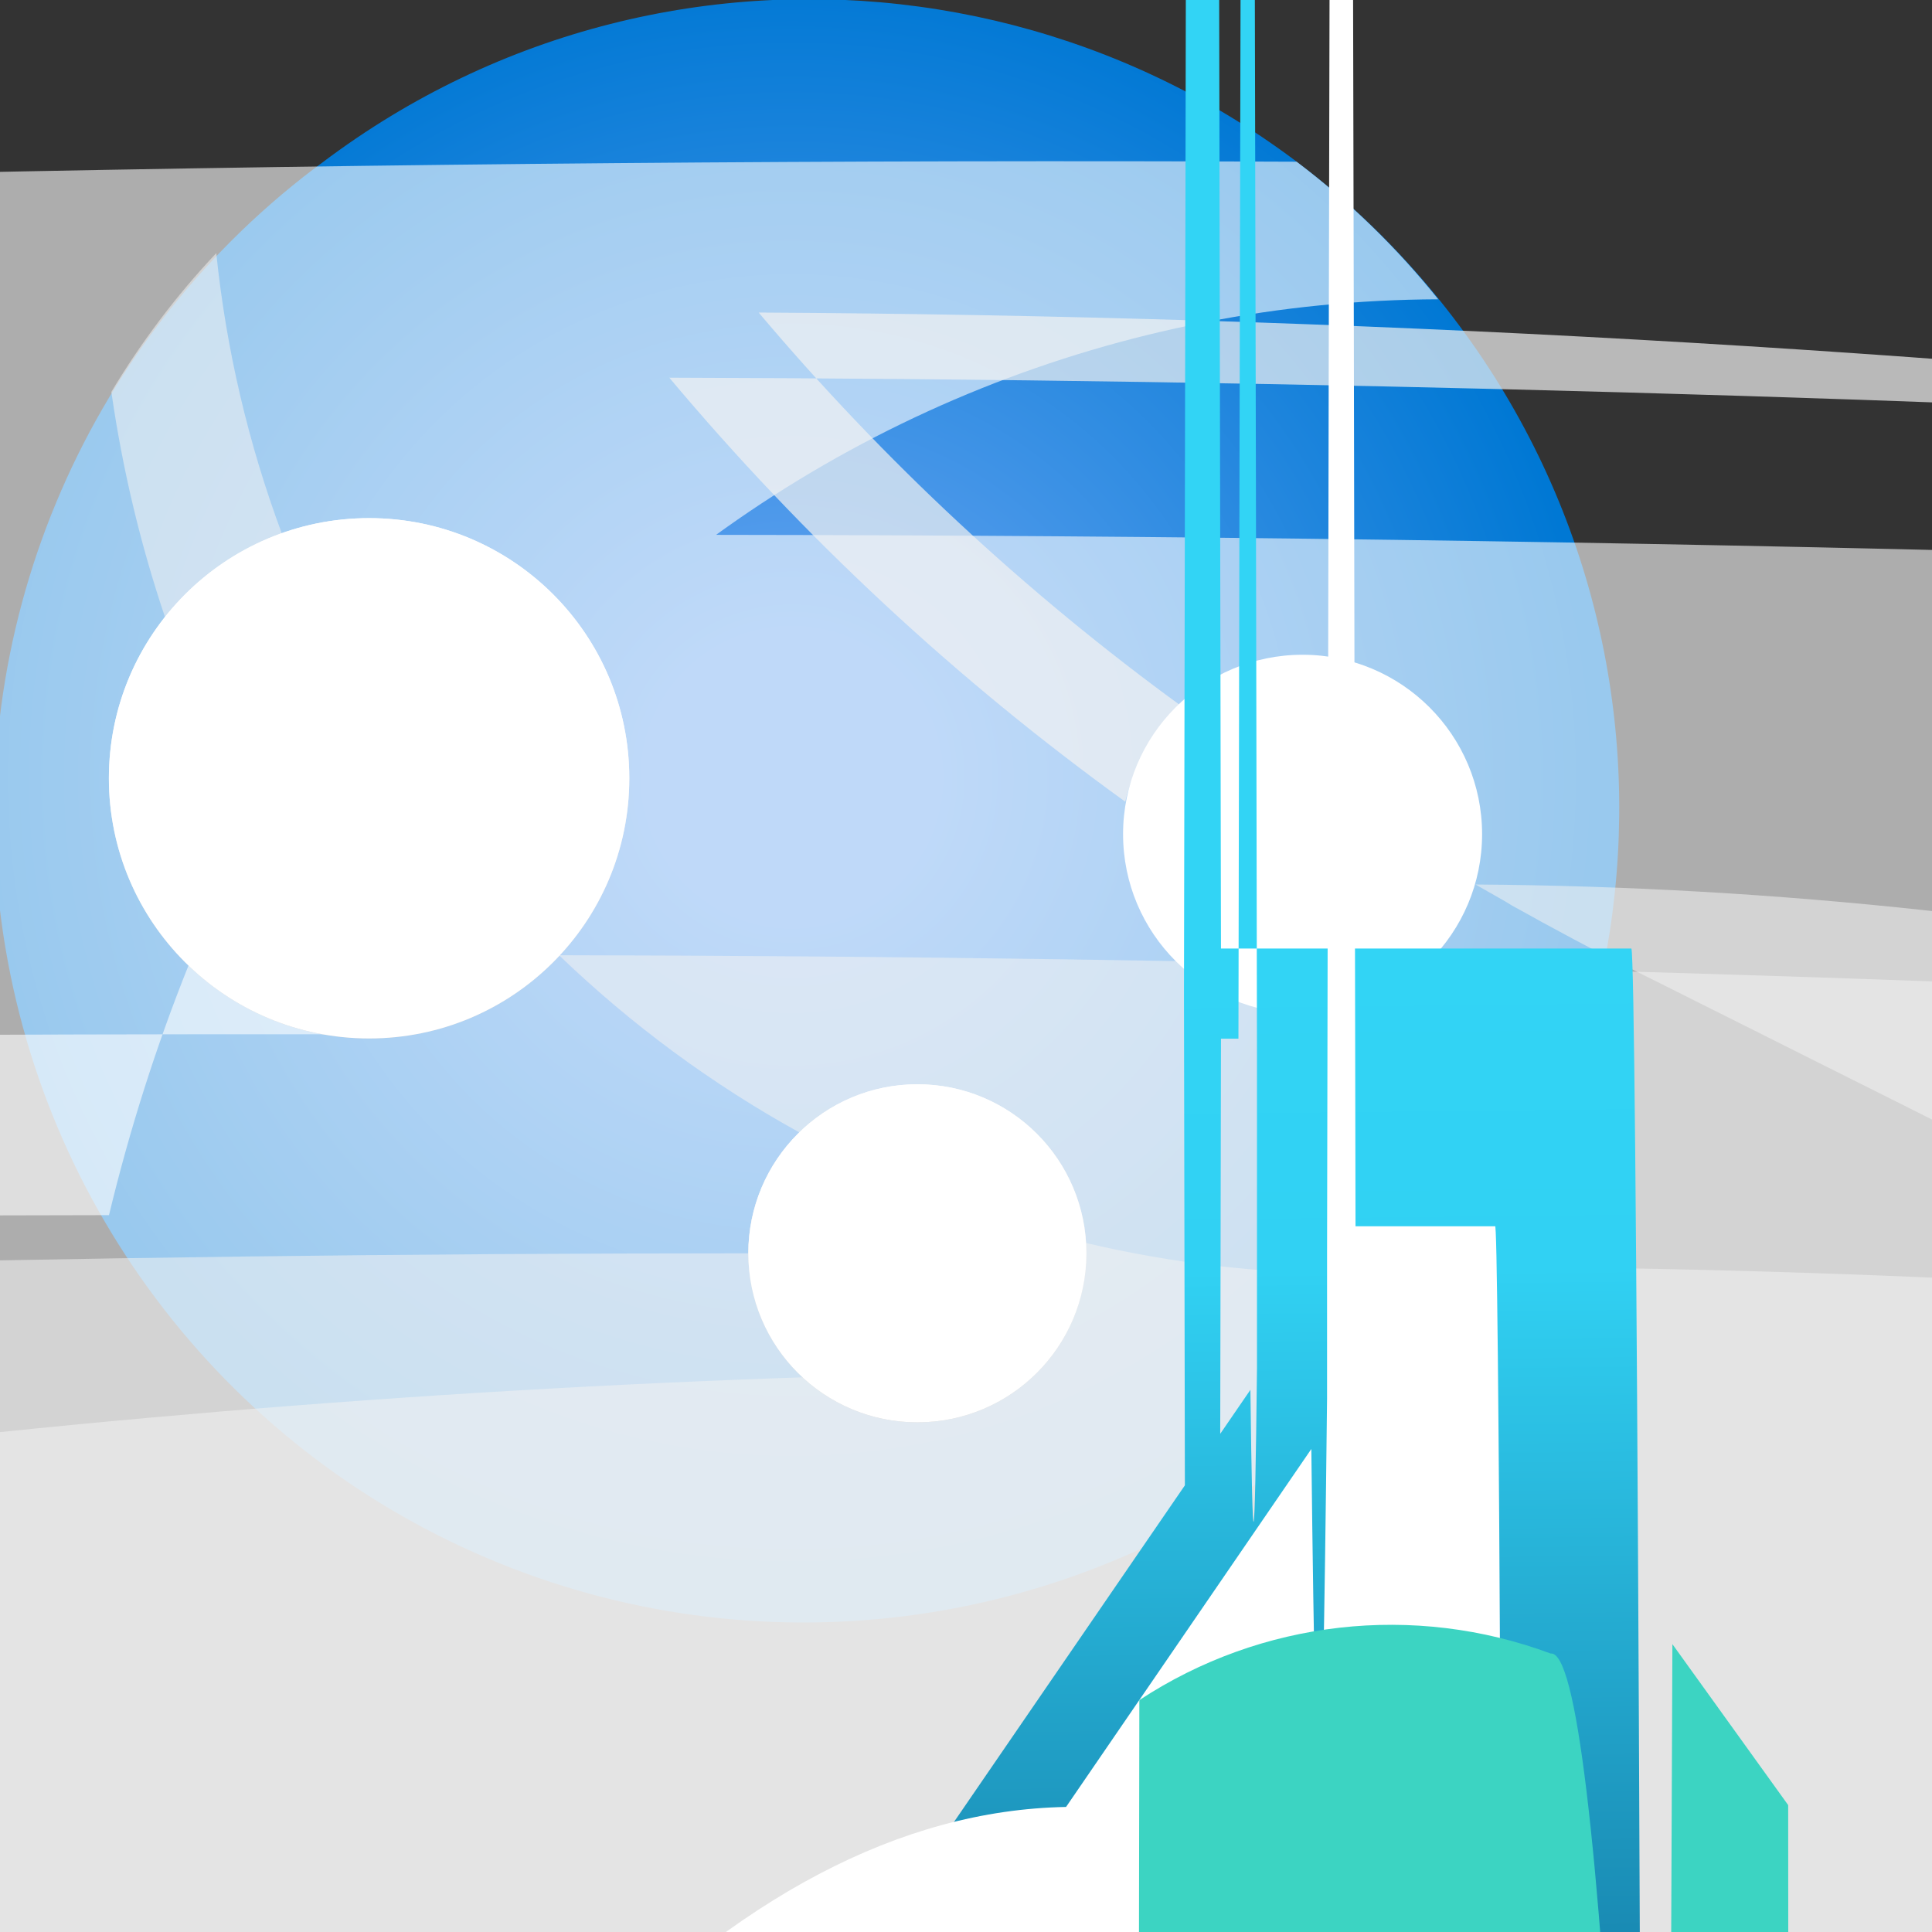 <?xml version="1.0" encoding="UTF-8"?>
<svg xmlns="http://www.w3.org/2000/svg" xmlns:xlink="http://www.w3.org/1999/xlink" width="70pt" height="70pt" viewBox="0 0 70 70" version="1.1">
<rect x="0" y="0" width="70" height="70" fill="#333333" stroke="none"/>
<defs>
<radialGradient id="radial0" gradientUnits="userSpaceOnUse" cx="1848.536" cy="3347.483" fx="1848.536" fy="3347.483" r="50.267" gradientTransform="matrix(0.583,0,0,0.583,-1048.997,-1923.409)">
<stop offset="0.183" style="stop-color:rgb(36.863%,62.745%,93.725%);stop-opacity:1;"/>
<stop offset="1" style="stop-color:rgb(0%,47.059%,83.137%);stop-opacity:1;"/>
</radialGradient>
<linearGradient id="linear0" gradientUnits="userSpaceOnUse" x1="3.459" y1="9.738" x2="3.431" y2="6.226" gradientTransform="matrix(3.889,0,0,3.889,0,0)">
<stop offset="0" style="stop-color:rgb(80%,80%,80%);stop-opacity:1;"/>
<stop offset="0.123" style="stop-color:rgb(84.314%,84.314%,84.314%);stop-opacity:1;"/>
<stop offset="1" style="stop-color:rgb(98.824%,98.824%,98.824%);stop-opacity:1;"/>
</linearGradient>
<linearGradient id="linear1" gradientUnits="userSpaceOnUse" x1="8.547" y1="13.251" x2="8.547" y2="10.102" gradientTransform="matrix(3.889,0,0,3.889,0,0)">
<stop offset="0" style="stop-color:rgb(80%,80%,80%);stop-opacity:1;"/>
<stop offset="0.123" style="stop-color:rgb(84.314%,84.314%,84.314%);stop-opacity:1;"/>
<stop offset="1" style="stop-color:rgb(98.824%,98.824%,98.824%);stop-opacity:1;"/>
</linearGradient>
<linearGradient id="linear2" gradientUnits="userSpaceOnUse" x1="13.196" y1="8.878" x2="13.296" y2="18.078" gradientTransform="matrix(3.889,0,0,3.889,0,0)">
<stop offset="0" style="stop-color:rgb(19.608%,83.137%,96.078%);stop-opacity:1;"/>
<stop offset="0.321" style="stop-color:rgb(19.216%,81.961%,95.294%);stop-opacity:1;"/>
<stop offset="1" style="stop-color:rgb(9.804%,54.118%,70.196%);stop-opacity:1;"/>
</linearGradient>
</defs>
<g id="surface1">
<path style=" stroke:none;fill-rule:nonzero;fill:url(#radial0);" d="M 47.293 52.469 C 39.023 59.004 27.883 60.598 18.113 56.645 C 8.34 52.691 1.445 43.797 0.047 33.352 C -1.352 22.906 2.969 12.512 11.355 6.129 L 11.668 5.898 C 24.531 -3.82 42.832 -1.332 52.629 11.473 C 62.43 24.277 60.051 42.59 47.309 52.469 "/>
<path style=" stroke:none;fill-rule:nonzero;fill:rgb(100%,100%,100%);fill-opacity:0.6;" d="M 21.355 23.195 C 29.652 15.305 40.656 10.883 52.109 10.844 C 50.613 8.977 48.891 7.305 46.98 5.859 C -1007.574 1.391 -1866.086 852.652 -1870.559 1907.207 C -1875.031 2961.766 -1023.77 3820.277 30.789 3824.75 C 1081.609 3820.863 1930.32 2965.859 1926.434 1915.035 C 1922.551 864.215 1067.543 15.504 16.723 19.391 C 18.637 20.125 20.262 21.461 21.355 23.195 Z "/>
<path style=" stroke:none;fill-rule:nonzero;fill:rgb(100%,100%,100%);fill-opacity:0.6;" d="M 6.832 34.977 C 5.652 37.918 4.691 40.945 3.949 44.027 C -874.488 44.617 -1586.125 757.215 -1585.531 1635.656 C -1584.938 2514.094 -872.34 3225.73 6.098 3225.137 C -610.312 3225.664 -1109.586 3725.793 -1109.059 4342.203 C -1108.531 4958.613 -608.402 5457.887 8.008 5457.359 C -1488.652 5456.328 -2701.098 4242.207 -2700.066 2745.547 C -2699.035 1248.887 -1484.914 36.441 11.746 37.473 C 9.895 37.148 8.184 36.281 6.832 34.977 Z "/>
<path style=" stroke:none;fill-rule:nonzero;fill:rgb(94.902%,94.902%,94.902%);fill-opacity:0.549;" d="M 10.211 19.328 C 8.992 16.055 8.195 12.645 7.836 9.172 C 6.391 10.703 5.117 12.391 4.035 14.199 C 4.434 16.977 5.082 19.707 5.98 22.363 C 7.078 20.977 8.547 19.922 10.211 19.328 Z "/>
<path style=" stroke:none;fill-rule:nonzero;fill:url(#linear0);" d="M 22.801 28.199 C 22.801 33.406 18.582 37.625 13.375 37.625 C 8.168 37.625 3.945 33.406 3.945 28.199 C 3.945 22.992 8.168 18.773 13.375 18.773 C 18.582 18.773 22.801 22.992 22.801 28.199 Z "/>
<path style=" stroke:none;fill-rule:nonzero;fill:rgb(94.902%,94.902%,94.902%);fill-opacity:0.549;" d="M 27.113 45.41 C 27.113 43.762 27.781 42.18 28.965 41.031 C 25.793 39.281 22.863 37.121 20.254 34.609 C 802.043 36.031 1434.656 670.953 1433.234 1452.742 C 1431.812 2234.531 796.895 2867.145 15.105 2865.723 C 16.648 2867.336 18.324 2868.816 20.109 2870.156 C 22.32 2871.816 24.684 2873.258 27.172 2874.461 C -754.051 2874.477 -1387.367 2241.184 -1387.383 1459.965 C -1387.398 678.746 -754.105 45.426 27.113 45.41 Z "/>
<path style=" stroke:none;fill-rule:nonzero;fill:rgb(94.902%,94.902%,94.902%);fill-opacity:0.549;" d="M 48.84 46.137 C 45.645 46.141 42.457 45.77 39.344 45.035 C 39.344 45.156 39.344 45.281 39.344 45.422 C 39.348 47.02 38.723 48.559 37.602 49.699 C -194.359 52.949 -379.766 243.625 -376.516 475.582 C -373.266 707.543 -182.59 892.949 49.371 889.699 C 282.383 890.801 472.168 702.801 473.27 469.789 C 474.367 236.777 286.367 46.988 53.355 45.891 C 51.855 46.055 50.348 46.137 48.84 46.137 Z "/>
<path style=" stroke:none;fill-rule:nonzero;fill:url(#linear1);" d="M 39.363 45.41 C 39.363 48.793 36.621 51.535 33.238 51.535 C 29.855 51.535 27.113 48.793 27.113 45.41 C 27.113 42.027 29.855 39.285 33.238 39.285 C 36.621 39.285 39.363 42.027 39.363 45.41 Z "/>
<path style=" stroke:none;fill-rule:nonzero;fill:rgb(94.902%,94.902%,94.902%);fill-opacity:0.702;" d="M 40.77 29.047 C 41.086 27.711 41.828 26.516 42.883 25.641 C 37.191 21.508 32.02 16.699 27.488 11.324 C 369.078 13.215 644.457 291.66 642.57 633.25 C 640.68 974.84 362.234 1250.223 20.641 1248.332 C -377.77 1247.297 -701.586 1569.434 -702.625 1967.844 C -703.664 2366.258 -381.527 2690.074 16.887 2691.109 C 756.238 2693.145 1357.246 2095.43 1359.281 1356.082 C 1361.316 616.73 763.602 15.719 24.25 13.684 C 29.102 19.469 34.648 24.629 40.77 29.047 Z "/>
<path style=" stroke:none;fill-rule:nonzero;fill:rgb(100%,100%,100%);fill-opacity:1;" d="M 53.699 30.223 C 53.699 33.816 50.785 36.727 47.195 36.727 C 43.605 36.727 40.691 33.816 40.691 30.223 C 40.691 26.633 43.605 23.723 47.195 23.723 C 50.785 23.723 53.699 26.633 53.699 30.223 Z "/>
<path style=" stroke:none;fill-rule:nonzero;fill:rgb(94.902%,94.902%,94.902%);fill-opacity:0.549;" d="M 58.117 34.609 L 57.012 34.027 L 56.906 33.969 L 55.883 33.418 L 55.695 33.312 C 55.387 33.145 55.078 32.973 54.773 32.805 L 54.551 32.668 L 53.461 32.047 C 141.52 32.652 212.414 104.531 211.809 192.59 C 211.203 280.648 139.324 351.543 51.266 350.938 C 51.691 596.793 546.445 424.824 546.445 424.824 L 546.738 589.355 L 1211.855 655.469 C 1212.824 1186.301 1319.832 671.023 1319.832 671.023 C 1320.246 669.77 1320.57 668.484 1320.809 667.184 Z "/>
<path style=" stroke:none;fill-rule:nonzero;fill:rgb(100%,100%,100%);fill-opacity:1;" d="M 22.801 28.199 C 22.801 33.406 18.582 37.625 13.375 37.625 C 8.168 37.625 3.945 33.406 3.945 28.199 C 3.945 22.992 8.168 18.773 13.375 18.773 C 18.582 18.773 22.801 22.992 22.801 28.199 Z "/>
<path style=" stroke:none;fill-rule:nonzero;fill:rgb(100%,100%,100%);fill-opacity:1;" d="M 39.363 45.41 C 39.363 48.793 36.621 51.535 33.238 51.535 C 29.855 51.535 27.113 48.793 27.113 45.41 C 27.113 42.027 29.855 39.285 33.238 39.285 C 36.621 39.285 39.363 42.027 39.363 45.41 Z "/>
<path style=" stroke:none;fill-rule:nonzero;fill:url(#linear2);" d="M 68.656 70.023 L 34.715 70.023 C 33.637 70.023 32.996 68.297 33.609 67.406 L 45.305 50.355 C 45.383 56.984 45.465 56.723 45.543 49.578 L 45.543 38.301 C 45.336 -82.086 45.078 -82.34 44.871 37.633 L 44.238 37.633 C 43.824 276.086 43.312 275.574 42.898 36.293 L 42.898 35.711 C 43.312 -203.57 43.824 -204.082 44.238 34.367 L 59.109 34.367 C 59.852 36.508 60.453 638.309 60.453 1379.922 L 60.453 1380.527 C 60.449 2120.625 59.852 2720.059 59.109 2722.195 L 58.48 2722.195 C 58.113 2722.195 57.812 3021.668 57.812 3391.082 L 57.812 3402.363 C 57.891 3411.73 57.969 3414.332 58.047 3410.141 L 69.746 3427.16 C 70.391 68.297 69.734 70.023 68.656 70.023 Z "/>
<path style=" stroke:none;fill-rule:nonzero;fill:rgb(100%,100%,100%);fill-opacity:1;" d="M 38.625 65.469 L 47.512 52.5 C 47.699 68.777 47.891 68.164 48.082 50.664 L 48.082 45.461 C 48.402 -138.949 48.793 -139.34 49.113 44.43 L 54.168 44.43 C 54.441 43.391 54.703 151.633 54.898 345.125 C 55.09 538.617 55.199 801.348 55.199 1074.984 L 55.199 1080.559 C 55.199 1522.547 55.336 1953.605 55.586 2317.227 L 64.664 2330.426 C 98.168 2332.195 125.188 2605.246 125.012 2940.301 C 124.832 3275.352 97.527 3545.531 64.023 3543.758 L 39.277 3543.758 C -56.773 3545.562 -134.781 2768.383 -134.965 1807.879 C -135.145 847.379 -57.426 67.273 38.625 65.469 Z "/>
<path style=" stroke:none;fill-rule:nonzero;fill:rgb(23.529%,83.137%,76.078%);fill-opacity:1;" d="M 41.281 61.598 C 45.695 58.695 51.23 58.07 56.184 59.91 C 71.086 58.219 52.934 1879.91 60.594 59.57 L 64.789 65.402 C 65.031 407.316 65.066 856.941 64.875 1230.973 C 64.684 1605.004 64.301 1840.953 63.879 1842.625 L 39.301 1842.625 C 39.016 1965.801 38.691 1965.148 38.406 1840.824 Z "/>
</g>
</svg>

